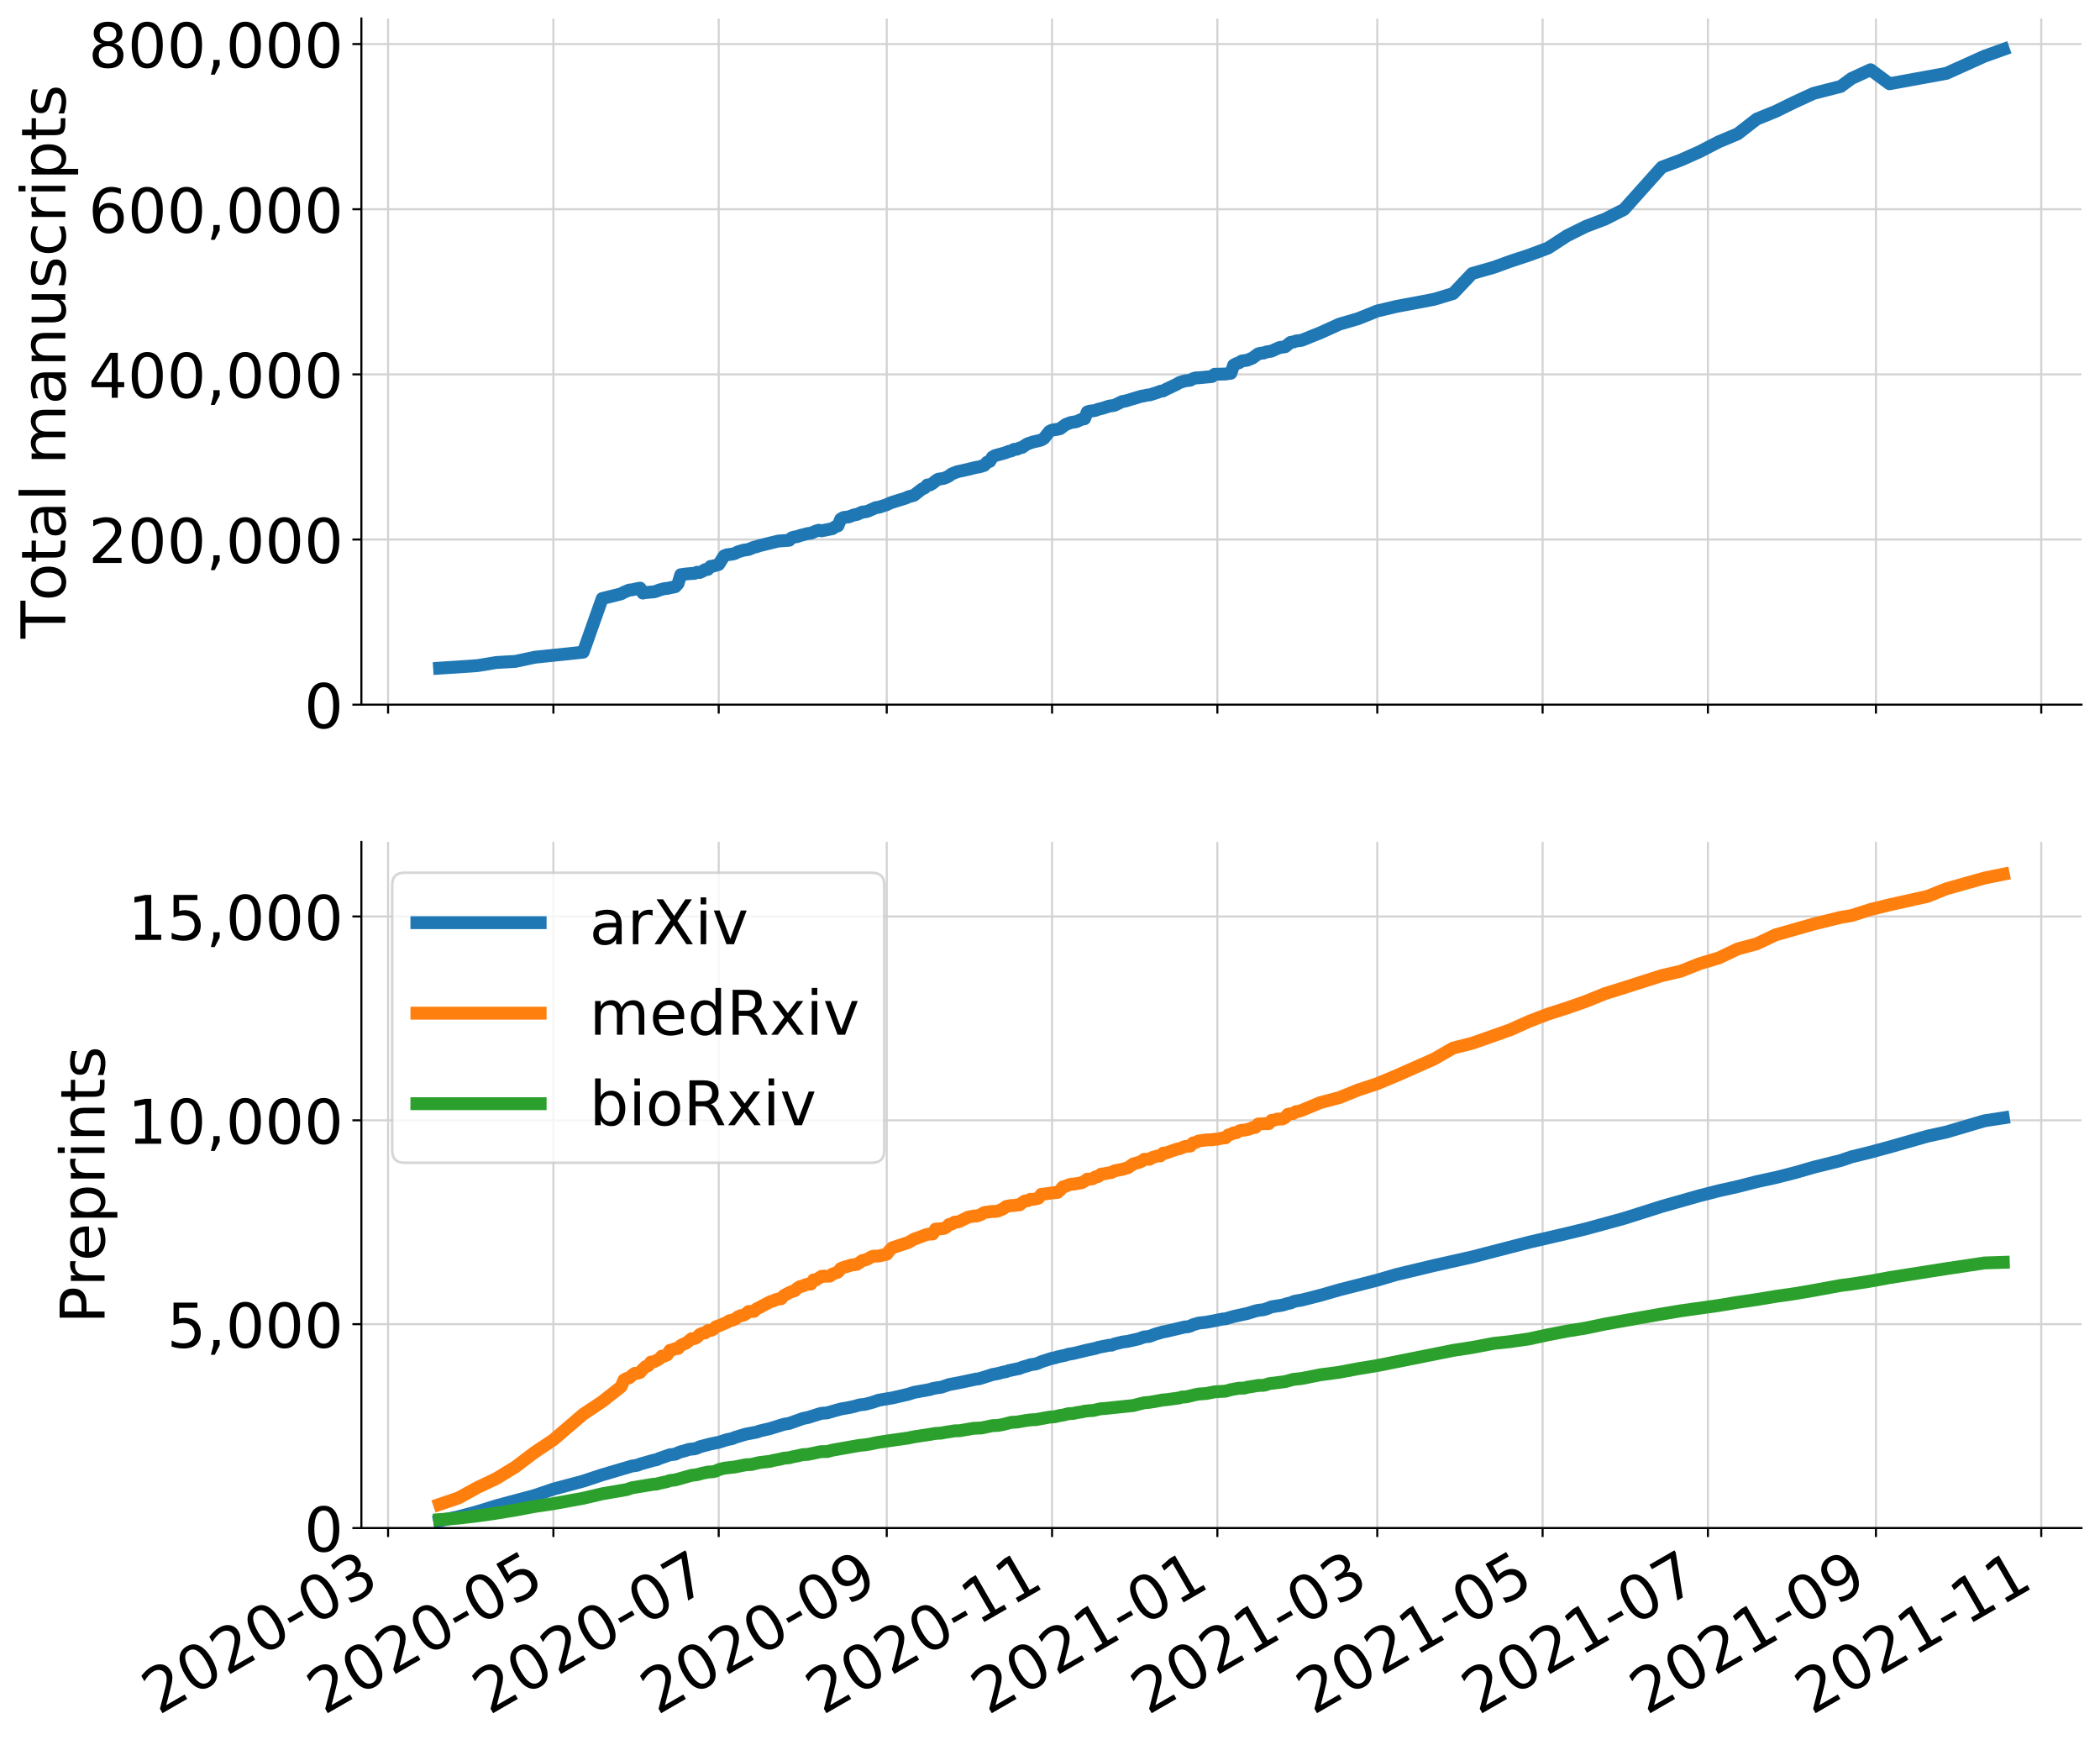 <?xml version="1.0" encoding="utf-8" standalone="no"?>
<!DOCTYPE svg PUBLIC "-//W3C//DTD SVG 1.1//EN"
  "http://www.w3.org/Graphics/SVG/1.1/DTD/svg11.dtd">
<!-- Created with matplotlib (https://matplotlib.org/) -->
<svg height="679.175pt" version="1.1" viewBox="0 0 817.475 679.175" width="817.475pt" xmlns="http://www.w3.org/2000/svg" xmlns:xlink="http://www.w3.org/1999/xlink">
 <defs>
  <style type="text/css">
*{stroke-linecap:butt;stroke-linejoin:round;}
  </style>
 </defs>
 <g id="figure_1">
  <g id="patch_1">
   <path d="M 0 679.175 
L 817.475 679.175 
L 817.475 0 
L 0 0 
z
" style="fill:#ffffff;"/>
  </g>
  <g id="axes_1">
   <g id="patch_2">
    <path d="M 140.675 274.255 
L 810.275 274.255 
L 810.275 7.2 
L 140.675 7.2 
z
" style="fill:#ffffff;"/>
   </g>
   <g id="matplotlib.axis_1">
    <g id="xtick_1">
     <g id="line2d_1">
      <path clip-path="url(#p1823093ee3)" d="M 151.067 274.255 
L 151.067 7.2 
" style="fill:none;stroke:#d3d3d3;stroke-linecap:square;stroke-width:0.8;"/>
     </g>
     <g id="line2d_2">
      <defs>
       <path d="M 0 0 
L 0 3.5 
" id="m9c9ffd509d" style="stroke:#000000;stroke-width:0.8;"/>
      </defs>
      <g>
       <use style="stroke:#000000;stroke-width:0.8;" x="151.067" xlink:href="#m9c9ffd509d" y="274.255"/>
      </g>
     </g>
    </g>
    <g id="xtick_2">
     <g id="line2d_3">
      <path clip-path="url(#p1823093ee3)" d="M 215.421 274.255 
L 215.421 7.2 
" style="fill:none;stroke:#d3d3d3;stroke-linecap:square;stroke-width:0.8;"/>
     </g>
     <g id="line2d_4">
      <g>
       <use style="stroke:#000000;stroke-width:0.8;" x="215.421" xlink:href="#m9c9ffd509d" y="274.255"/>
      </g>
     </g>
    </g>
    <g id="xtick_3">
     <g id="line2d_5">
      <path clip-path="url(#p1823093ee3)" d="M 279.775 274.255 
L 279.775 7.2 
" style="fill:none;stroke:#d3d3d3;stroke-linecap:square;stroke-width:0.8;"/>
     </g>
     <g id="line2d_6">
      <g>
       <use style="stroke:#000000;stroke-width:0.8;" x="279.775" xlink:href="#m9c9ffd509d" y="274.255"/>
      </g>
     </g>
    </g>
    <g id="xtick_4">
     <g id="line2d_7">
      <path clip-path="url(#p1823093ee3)" d="M 345.184 274.255 
L 345.184 7.2 
" style="fill:none;stroke:#d3d3d3;stroke-linecap:square;stroke-width:0.8;"/>
     </g>
     <g id="line2d_8">
      <g>
       <use style="stroke:#000000;stroke-width:0.8;" x="345.184" xlink:href="#m9c9ffd509d" y="274.255"/>
      </g>
     </g>
    </g>
    <g id="xtick_5">
     <g id="line2d_9">
      <path clip-path="url(#p1823093ee3)" d="M 409.538 274.255 
L 409.538 7.2 
" style="fill:none;stroke:#d3d3d3;stroke-linecap:square;stroke-width:0.8;"/>
     </g>
     <g id="line2d_10">
      <g>
       <use style="stroke:#000000;stroke-width:0.8;" x="409.538" xlink:href="#m9c9ffd509d" y="274.255"/>
      </g>
     </g>
    </g>
    <g id="xtick_6">
     <g id="line2d_11">
      <path clip-path="url(#p1823093ee3)" d="M 473.893 274.255 
L 473.893 7.2 
" style="fill:none;stroke:#d3d3d3;stroke-linecap:square;stroke-width:0.8;"/>
     </g>
     <g id="line2d_12">
      <g>
       <use style="stroke:#000000;stroke-width:0.8;" x="473.893" xlink:href="#m9c9ffd509d" y="274.255"/>
      </g>
     </g>
    </g>
    <g id="xtick_7">
     <g id="line2d_13">
      <path clip-path="url(#p1823093ee3)" d="M 536.137 274.255 
L 536.137 7.2 
" style="fill:none;stroke:#d3d3d3;stroke-linecap:square;stroke-width:0.8;"/>
     </g>
     <g id="line2d_14">
      <g>
       <use style="stroke:#000000;stroke-width:0.8;" x="536.137" xlink:href="#m9c9ffd509d" y="274.255"/>
      </g>
     </g>
    </g>
    <g id="xtick_8">
     <g id="line2d_15">
      <path clip-path="url(#p1823093ee3)" d="M 600.491 274.255 
L 600.491 7.2 
" style="fill:none;stroke:#d3d3d3;stroke-linecap:square;stroke-width:0.8;"/>
     </g>
     <g id="line2d_16">
      <g>
       <use style="stroke:#000000;stroke-width:0.8;" x="600.491" xlink:href="#m9c9ffd509d" y="274.255"/>
      </g>
     </g>
    </g>
    <g id="xtick_9">
     <g id="line2d_17">
      <path clip-path="url(#p1823093ee3)" d="M 664.845 274.255 
L 664.845 7.2 
" style="fill:none;stroke:#d3d3d3;stroke-linecap:square;stroke-width:0.8;"/>
     </g>
     <g id="line2d_18">
      <g>
       <use style="stroke:#000000;stroke-width:0.8;" x="664.845" xlink:href="#m9c9ffd509d" y="274.255"/>
      </g>
     </g>
    </g>
    <g id="xtick_10">
     <g id="line2d_19">
      <path clip-path="url(#p1823093ee3)" d="M 730.254 274.255 
L 730.254 7.2 
" style="fill:none;stroke:#d3d3d3;stroke-linecap:square;stroke-width:0.8;"/>
     </g>
     <g id="line2d_20">
      <g>
       <use style="stroke:#000000;stroke-width:0.8;" x="730.254" xlink:href="#m9c9ffd509d" y="274.255"/>
      </g>
     </g>
    </g>
    <g id="xtick_11">
     <g id="line2d_21">
      <path clip-path="url(#p1823093ee3)" d="M 794.608 274.255 
L 794.608 7.2 
" style="fill:none;stroke:#d3d3d3;stroke-linecap:square;stroke-width:0.8;"/>
     </g>
     <g id="line2d_22">
      <g>
       <use style="stroke:#000000;stroke-width:0.8;" x="794.608" xlink:href="#m9c9ffd509d" y="274.255"/>
      </g>
     </g>
    </g>
   </g>
   <g id="matplotlib.axis_2">
    <g id="ytick_1">
     <g id="line2d_23">
      <path clip-path="url(#p1823093ee3)" d="M 140.675 274.255 
L 810.275 274.255 
" style="fill:none;stroke:#d3d3d3;stroke-linecap:square;stroke-width:0.8;"/>
     </g>
     <g id="line2d_24">
      <defs>
       <path d="M 0 0 
L -3.5 0 
" id="ma8a9c718ee" style="stroke:#000000;stroke-width:0.8;"/>
      </defs>
      <g>
       <use style="stroke:#000000;stroke-width:0.8;" x="140.675" xlink:href="#ma8a9c718ee" y="274.255"/>
      </g>
     </g>
     <g id="text_1">
      <!-- 0 -->
      <defs>
       <path d="M 31.781 66.406 
Q 24.172 66.406 20.328 58.906 
Q 16.5 51.422 16.5 36.375 
Q 16.5 21.391 20.328 13.891 
Q 24.172 6.391 31.781 6.391 
Q 39.453 6.391 43.281 13.891 
Q 47.125 21.391 47.125 36.375 
Q 47.125 51.422 43.281 58.906 
Q 39.453 66.406 31.781 66.406 
z
M 31.781 74.219 
Q 44.047 74.219 50.516 64.516 
Q 56.984 54.828 56.984 36.375 
Q 56.984 17.969 50.516 8.266 
Q 44.047 -1.422 31.781 -1.422 
Q 19.531 -1.422 13.062 8.266 
Q 6.594 17.969 6.594 36.375 
Q 6.594 54.828 13.062 64.516 
Q 19.531 74.219 31.781 74.219 
z
" id="DejaVuSans-48"/>
      </defs>
      <g transform="translate(118.405 283.373)scale(0.24 -0.24)">
       <use xlink:href="#DejaVuSans-48"/>
      </g>
     </g>
    </g>
    <g id="ytick_2">
     <g id="line2d_25">
      <path clip-path="url(#p1823093ee3)" d="M 140.675 209.979 
L 810.275 209.979 
" style="fill:none;stroke:#d3d3d3;stroke-linecap:square;stroke-width:0.8;"/>
     </g>
     <g id="line2d_26">
      <g>
       <use style="stroke:#000000;stroke-width:0.8;" x="140.675" xlink:href="#ma8a9c718ee" y="209.979"/>
      </g>
     </g>
     <g id="text_2">
      <!-- 200,000 -->
      <defs>
       <path d="M 19.188 8.297 
L 53.609 8.297 
L 53.609 0 
L 7.328 0 
L 7.328 8.297 
Q 12.938 14.109 22.625 23.891 
Q 32.328 33.688 34.812 36.531 
Q 39.547 41.844 41.422 45.531 
Q 43.312 49.219 43.312 52.781 
Q 43.312 58.594 39.234 62.25 
Q 35.156 65.922 28.609 65.922 
Q 23.969 65.922 18.812 64.312 
Q 13.672 62.703 7.812 59.422 
L 7.812 69.391 
Q 13.766 71.781 18.938 73 
Q 24.125 74.219 28.422 74.219 
Q 39.75 74.219 46.484 68.547 
Q 53.219 62.891 53.219 53.422 
Q 53.219 48.922 51.531 44.891 
Q 49.859 40.875 45.406 35.406 
Q 44.188 33.984 37.641 27.219 
Q 31.109 20.453 19.188 8.297 
z
" id="DejaVuSans-50"/>
       <path d="M 11.719 12.406 
L 22.016 12.406 
L 22.016 4 
L 14.016 -11.625 
L 7.719 -11.625 
L 11.719 4 
z
" id="DejaVuSans-44"/>
      </defs>
      <g transform="translate(34.428 219.097)scale(0.24 -0.24)">
       <use xlink:href="#DejaVuSans-50"/>
       <use x="63.623" xlink:href="#DejaVuSans-48"/>
       <use x="127.246" xlink:href="#DejaVuSans-48"/>
       <use x="190.869" xlink:href="#DejaVuSans-44"/>
       <use x="222.656" xlink:href="#DejaVuSans-48"/>
       <use x="286.279" xlink:href="#DejaVuSans-48"/>
       <use x="349.902" xlink:href="#DejaVuSans-48"/>
      </g>
     </g>
    </g>
    <g id="ytick_3">
     <g id="line2d_27">
      <path clip-path="url(#p1823093ee3)" d="M 140.675 145.703 
L 810.275 145.703 
" style="fill:none;stroke:#d3d3d3;stroke-linecap:square;stroke-width:0.8;"/>
     </g>
     <g id="line2d_28">
      <g>
       <use style="stroke:#000000;stroke-width:0.8;" x="140.675" xlink:href="#ma8a9c718ee" y="145.703"/>
      </g>
     </g>
     <g id="text_3">
      <!-- 400,000 -->
      <defs>
       <path d="M 37.797 64.312 
L 12.891 25.391 
L 37.797 25.391 
z
M 35.203 72.906 
L 47.609 72.906 
L 47.609 25.391 
L 58.016 25.391 
L 58.016 17.188 
L 47.609 17.188 
L 47.609 0 
L 37.797 0 
L 37.797 17.188 
L 4.891 17.188 
L 4.891 26.703 
z
" id="DejaVuSans-52"/>
      </defs>
      <g transform="translate(34.428 154.821)scale(0.24 -0.24)">
       <use xlink:href="#DejaVuSans-52"/>
       <use x="63.623" xlink:href="#DejaVuSans-48"/>
       <use x="127.246" xlink:href="#DejaVuSans-48"/>
       <use x="190.869" xlink:href="#DejaVuSans-44"/>
       <use x="222.656" xlink:href="#DejaVuSans-48"/>
       <use x="286.279" xlink:href="#DejaVuSans-48"/>
       <use x="349.902" xlink:href="#DejaVuSans-48"/>
      </g>
     </g>
    </g>
    <g id="ytick_4">
     <g id="line2d_29">
      <path clip-path="url(#p1823093ee3)" d="M 140.675 81.428 
L 810.275 81.428 
" style="fill:none;stroke:#d3d3d3;stroke-linecap:square;stroke-width:0.8;"/>
     </g>
     <g id="line2d_30">
      <g>
       <use style="stroke:#000000;stroke-width:0.8;" x="140.675" xlink:href="#ma8a9c718ee" y="81.428"/>
      </g>
     </g>
     <g id="text_4">
      <!-- 600,000 -->
      <defs>
       <path d="M 33.016 40.375 
Q 26.375 40.375 22.484 35.828 
Q 18.609 31.297 18.609 23.391 
Q 18.609 15.531 22.484 10.953 
Q 26.375 6.391 33.016 6.391 
Q 39.656 6.391 43.531 10.953 
Q 47.406 15.531 47.406 23.391 
Q 47.406 31.297 43.531 35.828 
Q 39.656 40.375 33.016 40.375 
z
M 52.594 71.297 
L 52.594 62.312 
Q 48.875 64.062 45.094 64.984 
Q 41.312 65.922 37.594 65.922 
Q 27.828 65.922 22.672 59.328 
Q 17.531 52.734 16.797 39.406 
Q 19.672 43.656 24.016 45.922 
Q 28.375 48.188 33.594 48.188 
Q 44.578 48.188 50.953 41.516 
Q 57.328 34.859 57.328 23.391 
Q 57.328 12.156 50.688 5.359 
Q 44.047 -1.422 33.016 -1.422 
Q 20.359 -1.422 13.672 8.266 
Q 6.984 17.969 6.984 36.375 
Q 6.984 53.656 15.188 63.938 
Q 23.391 74.219 37.203 74.219 
Q 40.922 74.219 44.703 73.484 
Q 48.484 72.75 52.594 71.297 
z
" id="DejaVuSans-54"/>
      </defs>
      <g transform="translate(34.428 90.546)scale(0.24 -0.24)">
       <use xlink:href="#DejaVuSans-54"/>
       <use x="63.623" xlink:href="#DejaVuSans-48"/>
       <use x="127.246" xlink:href="#DejaVuSans-48"/>
       <use x="190.869" xlink:href="#DejaVuSans-44"/>
       <use x="222.656" xlink:href="#DejaVuSans-48"/>
       <use x="286.279" xlink:href="#DejaVuSans-48"/>
       <use x="349.902" xlink:href="#DejaVuSans-48"/>
      </g>
     </g>
    </g>
    <g id="ytick_5">
     <g id="line2d_31">
      <path clip-path="url(#p1823093ee3)" d="M 140.675 17.152 
L 810.275 17.152 
" style="fill:none;stroke:#d3d3d3;stroke-linecap:square;stroke-width:0.8;"/>
     </g>
     <g id="line2d_32">
      <g>
       <use style="stroke:#000000;stroke-width:0.8;" x="140.675" xlink:href="#ma8a9c718ee" y="17.152"/>
      </g>
     </g>
     <g id="text_5">
      <!-- 800,000 -->
      <defs>
       <path d="M 31.781 34.625 
Q 24.75 34.625 20.719 30.859 
Q 16.703 27.094 16.703 20.516 
Q 16.703 13.922 20.719 10.156 
Q 24.75 6.391 31.781 6.391 
Q 38.812 6.391 42.859 10.172 
Q 46.922 13.969 46.922 20.516 
Q 46.922 27.094 42.891 30.859 
Q 38.875 34.625 31.781 34.625 
z
M 21.922 38.812 
Q 15.578 40.375 12.031 44.719 
Q 8.5 49.078 8.5 55.328 
Q 8.5 64.062 14.719 69.141 
Q 20.953 74.219 31.781 74.219 
Q 42.672 74.219 48.875 69.141 
Q 55.078 64.062 55.078 55.328 
Q 55.078 49.078 51.531 44.719 
Q 48 40.375 41.703 38.812 
Q 48.828 37.156 52.797 32.312 
Q 56.781 27.484 56.781 20.516 
Q 56.781 9.906 50.312 4.234 
Q 43.844 -1.422 31.781 -1.422 
Q 19.734 -1.422 13.25 4.234 
Q 6.781 9.906 6.781 20.516 
Q 6.781 27.484 10.781 32.312 
Q 14.797 37.156 21.922 38.812 
z
M 18.312 54.391 
Q 18.312 48.734 21.844 45.562 
Q 25.391 42.391 31.781 42.391 
Q 38.141 42.391 41.719 45.562 
Q 45.312 48.734 45.312 54.391 
Q 45.312 60.062 41.719 63.234 
Q 38.141 66.406 31.781 66.406 
Q 25.391 66.406 21.844 63.234 
Q 18.312 60.062 18.312 54.391 
z
" id="DejaVuSans-56"/>
      </defs>
      <g transform="translate(34.428 26.27)scale(0.24 -0.24)">
       <use xlink:href="#DejaVuSans-56"/>
       <use x="63.623" xlink:href="#DejaVuSans-48"/>
       <use x="127.246" xlink:href="#DejaVuSans-48"/>
       <use x="190.869" xlink:href="#DejaVuSans-44"/>
       <use x="222.656" xlink:href="#DejaVuSans-48"/>
       <use x="286.279" xlink:href="#DejaVuSans-48"/>
       <use x="349.902" xlink:href="#DejaVuSans-48"/>
      </g>
     </g>
    </g>
    <g id="text_6">
     <!-- Total manuscripts -->
     <defs>
      <path d="M -0.297 72.906 
L 61.375 72.906 
L 61.375 64.594 
L 35.5 64.594 
L 35.5 0 
L 25.594 0 
L 25.594 64.594 
L -0.297 64.594 
z
" id="DejaVuSans-84"/>
      <path d="M 30.609 48.391 
Q 23.391 48.391 19.188 42.75 
Q 14.984 37.109 14.984 27.297 
Q 14.984 17.484 19.156 11.844 
Q 23.344 6.203 30.609 6.203 
Q 37.797 6.203 41.984 11.859 
Q 46.188 17.531 46.188 27.297 
Q 46.188 37.016 41.984 42.703 
Q 37.797 48.391 30.609 48.391 
z
M 30.609 56 
Q 42.328 56 49.016 48.375 
Q 55.719 40.766 55.719 27.297 
Q 55.719 13.875 49.016 6.219 
Q 42.328 -1.422 30.609 -1.422 
Q 18.844 -1.422 12.172 6.219 
Q 5.516 13.875 5.516 27.297 
Q 5.516 40.766 12.172 48.375 
Q 18.844 56 30.609 56 
z
" id="DejaVuSans-111"/>
      <path d="M 18.312 70.219 
L 18.312 54.688 
L 36.812 54.688 
L 36.812 47.703 
L 18.312 47.703 
L 18.312 18.016 
Q 18.312 11.328 20.141 9.422 
Q 21.969 7.516 27.594 7.516 
L 36.812 7.516 
L 36.812 0 
L 27.594 0 
Q 17.188 0 13.234 3.875 
Q 9.281 7.766 9.281 18.016 
L 9.281 47.703 
L 2.688 47.703 
L 2.688 54.688 
L 9.281 54.688 
L 9.281 70.219 
z
" id="DejaVuSans-116"/>
      <path d="M 34.281 27.484 
Q 23.391 27.484 19.188 25 
Q 14.984 22.516 14.984 16.5 
Q 14.984 11.719 18.141 8.906 
Q 21.297 6.109 26.703 6.109 
Q 34.188 6.109 38.703 11.406 
Q 43.219 16.703 43.219 25.484 
L 43.219 27.484 
z
M 52.203 31.203 
L 52.203 0 
L 43.219 0 
L 43.219 8.297 
Q 40.141 3.328 35.547 0.953 
Q 30.953 -1.422 24.312 -1.422 
Q 15.922 -1.422 10.953 3.297 
Q 6 8.016 6 15.922 
Q 6 25.141 12.172 29.828 
Q 18.359 34.516 30.609 34.516 
L 43.219 34.516 
L 43.219 35.406 
Q 43.219 41.609 39.141 45 
Q 35.062 48.391 27.688 48.391 
Q 23 48.391 18.547 47.266 
Q 14.109 46.141 10.016 43.891 
L 10.016 52.203 
Q 14.938 54.109 19.578 55.047 
Q 24.219 56 28.609 56 
Q 40.484 56 46.344 49.844 
Q 52.203 43.703 52.203 31.203 
z
" id="DejaVuSans-97"/>
      <path d="M 9.422 75.984 
L 18.406 75.984 
L 18.406 0 
L 9.422 0 
z
" id="DejaVuSans-108"/>
      <path id="DejaVuSans-32"/>
      <path d="M 52 44.188 
Q 55.375 50.25 60.062 53.125 
Q 64.75 56 71.094 56 
Q 79.641 56 84.281 50.016 
Q 88.922 44.047 88.922 33.016 
L 88.922 0 
L 79.891 0 
L 79.891 32.719 
Q 79.891 40.578 77.094 44.375 
Q 74.312 48.188 68.609 48.188 
Q 61.625 48.188 57.562 43.547 
Q 53.516 38.922 53.516 30.906 
L 53.516 0 
L 44.484 0 
L 44.484 32.719 
Q 44.484 40.625 41.703 44.406 
Q 38.922 48.188 33.109 48.188 
Q 26.219 48.188 22.156 43.531 
Q 18.109 38.875 18.109 30.906 
L 18.109 0 
L 9.078 0 
L 9.078 54.688 
L 18.109 54.688 
L 18.109 46.188 
Q 21.188 51.219 25.484 53.609 
Q 29.781 56 35.688 56 
Q 41.656 56 45.828 52.969 
Q 50 49.953 52 44.188 
z
" id="DejaVuSans-109"/>
      <path d="M 54.891 33.016 
L 54.891 0 
L 45.906 0 
L 45.906 32.719 
Q 45.906 40.484 42.875 44.328 
Q 39.844 48.188 33.797 48.188 
Q 26.516 48.188 22.312 43.547 
Q 18.109 38.922 18.109 30.906 
L 18.109 0 
L 9.078 0 
L 9.078 54.688 
L 18.109 54.688 
L 18.109 46.188 
Q 21.344 51.125 25.703 53.562 
Q 30.078 56 35.797 56 
Q 45.219 56 50.047 50.172 
Q 54.891 44.344 54.891 33.016 
z
" id="DejaVuSans-110"/>
      <path d="M 8.5 21.578 
L 8.5 54.688 
L 17.484 54.688 
L 17.484 21.922 
Q 17.484 14.156 20.5 10.266 
Q 23.531 6.391 29.594 6.391 
Q 36.859 6.391 41.078 11.031 
Q 45.312 15.672 45.312 23.688 
L 45.312 54.688 
L 54.297 54.688 
L 54.297 0 
L 45.312 0 
L 45.312 8.406 
Q 42.047 3.422 37.719 1 
Q 33.406 -1.422 27.688 -1.422 
Q 18.266 -1.422 13.375 4.438 
Q 8.5 10.297 8.5 21.578 
z
M 31.109 56 
z
" id="DejaVuSans-117"/>
      <path d="M 44.281 53.078 
L 44.281 44.578 
Q 40.484 46.531 36.375 47.5 
Q 32.281 48.484 27.875 48.484 
Q 21.188 48.484 17.844 46.438 
Q 14.5 44.391 14.5 40.281 
Q 14.5 37.156 16.891 35.375 
Q 19.281 33.594 26.516 31.984 
L 29.594 31.297 
Q 39.156 29.25 43.188 25.516 
Q 47.219 21.781 47.219 15.094 
Q 47.219 7.469 41.188 3.016 
Q 35.156 -1.422 24.609 -1.422 
Q 20.219 -1.422 15.453 -0.562 
Q 10.688 0.297 5.422 2 
L 5.422 11.281 
Q 10.406 8.688 15.234 7.391 
Q 20.062 6.109 24.812 6.109 
Q 31.156 6.109 34.562 8.281 
Q 37.984 10.453 37.984 14.406 
Q 37.984 18.062 35.516 20.016 
Q 33.062 21.969 24.703 23.781 
L 21.578 24.516 
Q 13.234 26.266 9.516 29.906 
Q 5.812 33.547 5.812 39.891 
Q 5.812 47.609 11.281 51.797 
Q 16.75 56 26.812 56 
Q 31.781 56 36.172 55.266 
Q 40.578 54.547 44.281 53.078 
z
" id="DejaVuSans-115"/>
      <path d="M 48.781 52.594 
L 48.781 44.188 
Q 44.969 46.297 41.141 47.344 
Q 37.312 48.391 33.406 48.391 
Q 24.656 48.391 19.812 42.844 
Q 14.984 37.312 14.984 27.297 
Q 14.984 17.281 19.812 11.734 
Q 24.656 6.203 33.406 6.203 
Q 37.312 6.203 41.141 7.25 
Q 44.969 8.297 48.781 10.406 
L 48.781 2.094 
Q 45.016 0.344 40.984 -0.531 
Q 36.969 -1.422 32.422 -1.422 
Q 20.062 -1.422 12.781 6.344 
Q 5.516 14.109 5.516 27.297 
Q 5.516 40.672 12.859 48.328 
Q 20.219 56 33.016 56 
Q 37.156 56 41.109 55.141 
Q 45.062 54.297 48.781 52.594 
z
" id="DejaVuSans-99"/>
      <path d="M 41.109 46.297 
Q 39.594 47.172 37.812 47.578 
Q 36.031 48 33.891 48 
Q 26.266 48 22.188 43.047 
Q 18.109 38.094 18.109 28.812 
L 18.109 0 
L 9.078 0 
L 9.078 54.688 
L 18.109 54.688 
L 18.109 46.188 
Q 20.953 51.172 25.484 53.578 
Q 30.031 56 36.531 56 
Q 37.453 56 38.578 55.875 
Q 39.703 55.766 41.062 55.516 
z
" id="DejaVuSans-114"/>
      <path d="M 9.422 54.688 
L 18.406 54.688 
L 18.406 0 
L 9.422 0 
z
M 9.422 75.984 
L 18.406 75.984 
L 18.406 64.594 
L 9.422 64.594 
z
" id="DejaVuSans-105"/>
      <path d="M 18.109 8.203 
L 18.109 -20.797 
L 9.078 -20.797 
L 9.078 54.688 
L 18.109 54.688 
L 18.109 46.391 
Q 20.953 51.266 25.266 53.625 
Q 29.594 56 35.594 56 
Q 45.562 56 51.781 48.094 
Q 58.016 40.188 58.016 27.297 
Q 58.016 14.406 51.781 6.484 
Q 45.562 -1.422 35.594 -1.422 
Q 29.594 -1.422 25.266 0.953 
Q 20.953 3.328 18.109 8.203 
z
M 48.688 27.297 
Q 48.688 37.203 44.609 42.844 
Q 40.531 48.484 33.406 48.484 
Q 26.266 48.484 22.188 42.844 
Q 18.109 37.203 18.109 27.297 
Q 18.109 17.391 22.188 11.75 
Q 26.266 6.109 33.406 6.109 
Q 40.531 6.109 44.609 11.75 
Q 48.688 17.391 48.688 27.297 
z
" id="DejaVuSans-112"/>
     </defs>
     <g transform="translate(25.436 248.515)rotate(-90)scale(0.24 -0.24)">
      <use xlink:href="#DejaVuSans-84"/>
      <use x="60.818" xlink:href="#DejaVuSans-111"/>
      <use x="122" xlink:href="#DejaVuSans-116"/>
      <use x="161.209" xlink:href="#DejaVuSans-97"/>
      <use x="222.488" xlink:href="#DejaVuSans-108"/>
      <use x="250.271" xlink:href="#DejaVuSans-32"/>
      <use x="282.059" xlink:href="#DejaVuSans-109"/>
      <use x="379.471" xlink:href="#DejaVuSans-97"/>
      <use x="440.75" xlink:href="#DejaVuSans-110"/>
      <use x="504.129" xlink:href="#DejaVuSans-117"/>
      <use x="567.508" xlink:href="#DejaVuSans-115"/>
      <use x="619.607" xlink:href="#DejaVuSans-99"/>
      <use x="674.588" xlink:href="#DejaVuSans-114"/>
      <use x="715.701" xlink:href="#DejaVuSans-105"/>
      <use x="743.484" xlink:href="#DejaVuSans-112"/>
      <use x="806.961" xlink:href="#DejaVuSans-116"/>
      <use x="846.17" xlink:href="#DejaVuSans-115"/>
     </g>
    </g>
   </g>
   <g id="line2d_33">
    <path clip-path="url(#p1823093ee3)" d="M 171.111 260.043 
L 185.881 259.054 
L 193.266 257.839 
L 200.651 257.415 
L 208.036 255.818 
L 227.026 253.824 
L 234.411 232.96 
L 241.795 231.124 
L 242.85 230.526 
L 244.96 229.645 
L 246.015 229.563 
L 248.125 229.091 
L 249.18 228.905 
L 250.235 230.821 
L 251.29 230.61 
L 254.455 230.36 
L 255.51 230.094 
L 256.565 229.649 
L 258.675 229.101 
L 259.73 229.011 
L 262.895 228.328 
L 263.95 227.165 
L 265.005 223.672 
L 267.115 223.389 
L 269.225 223.205 
L 270.28 223.172 
L 271.335 222.72 
L 272.39 222.808 
L 273.445 222.331 
L 274.5 221.695 
L 275.555 221.602 
L 276.61 220.433 
L 277.665 220.32 
L 279.775 219.678 
L 281.885 216.357 
L 282.94 215.939 
L 285.05 215.658 
L 286.105 215.397 
L 287.16 214.822 
L 289.27 214.18 
L 291.38 213.855 
L 293.49 212.985 
L 294.545 212.757 
L 295.6 212.386 
L 302.985 210.58 
L 307.205 210.271 
L 308.26 209.291 
L 309.315 208.974 
L 310.37 208.847 
L 311.425 208.429 
L 314.59 207.629 
L 315.645 207.538 
L 317.755 206.635 
L 318.809 206.369 
L 319.864 206.593 
L 324.084 205.733 
L 325.139 204.989 
L 326.194 204.649 
L 327.249 202.056 
L 328.304 201.426 
L 330.414 201.158 
L 332.524 200.372 
L 333.579 200.234 
L 335.689 199.282 
L 336.744 199.2 
L 337.799 198.961 
L 340.964 197.55 
L 342.019 197.445 
L 345.184 196.428 
L 346.239 195.895 
L 347.294 195.499 
L 352.569 193.857 
L 353.624 193.353 
L 355.734 192.8 
L 358.899 190.332 
L 359.954 189.888 
L 361.009 188.744 
L 362.064 188.712 
L 363.119 188.072 
L 364.174 187.182 
L 365.229 186.505 
L 367.339 186.186 
L 368.394 185.789 
L 369.449 185.227 
L 370.504 184.437 
L 372.614 183.618 
L 376.834 182.673 
L 379.999 181.889 
L 381.054 181.75 
L 383.164 181.111 
L 384.219 179.898 
L 385.274 179.595 
L 386.329 177.899 
L 387.384 177.305 
L 390.549 176.443 
L 391.604 176.12 
L 392.659 175.678 
L 393.714 175.477 
L 394.769 174.883 
L 395.824 174.844 
L 396.878 174.359 
L 397.933 174.108 
L 398.988 173.341 
L 400.043 172.716 
L 402.153 172.012 
L 404.263 171.537 
L 405.318 171.247 
L 406.373 170.629 
L 408.483 167.942 
L 409.538 167.41 
L 411.648 167.08 
L 412.703 166.824 
L 414.813 165.233 
L 416.923 164.435 
L 419.033 164.098 
L 421.143 163.163 
L 422.198 162.974 
L 423.253 160.325 
L 424.308 159.989 
L 425.363 159.912 
L 426.418 159.72 
L 427.473 159.306 
L 429.583 158.779 
L 431.693 158.072 
L 433.803 157.758 
L 436.968 156.233 
L 438.023 156.101 
L 444.353 154.201 
L 445.408 154.056 
L 446.463 153.772 
L 447.518 153.707 
L 450.683 152.695 
L 451.738 152.266 
L 452.793 152.139 
L 453.848 151.547 
L 458.068 149.545 
L 459.123 148.889 
L 461.233 148.246 
L 463.343 147.963 
L 464.398 147.403 
L 465.453 147.069 
L 466.508 147.056 
L 471.783 146.545 
L 472.838 145.665 
L 477.057 145.566 
L 479.167 145.248 
L 480.222 142.116 
L 481.277 141.527 
L 482.332 141.197 
L 483.387 140.497 
L 485.497 140.194 
L 487.607 139.326 
L 489.717 137.758 
L 490.772 137.457 
L 491.827 137.413 
L 492.882 136.997 
L 494.992 136.649 
L 497.102 135.682 
L 498.157 135.238 
L 500.267 134.961 
L 502.377 133.243 
L 503.432 133.131 
L 504.487 132.704 
L 506.597 132.484 
L 513.982 129.511 
L 521.367 126.173 
L 528.752 124.003 
L 536.137 121.029 
L 543.522 119.279 
L 558.291 116.489 
L 565.676 114.238 
L 573.061 106.444 
L 581.501 104.036 
L 587.831 101.733 
L 595.216 99.294 
L 602.601 96.555 
L 609.986 91.762 
L 617.371 88.095 
L 624.756 85.297 
L 632.141 81.551 
L 646.91 65.06 
L 654.295 62.305 
L 661.68 59.004 
L 669.065 55.188 
L 676.45 52.092 
L 683.835 46.347 
L 691.22 43.347 
L 698.605 39.727 
L 705.99 36.337 
L 716.539 33.638 
L 720.759 30.536 
L 728.144 27.137 
L 735.529 32.596 
L 757.684 28.546 
L 772.454 21.886 
L 779.839 19.24 
L 779.839 19.24 
" style="fill:none;stroke:#1f77b4;stroke-linecap:square;stroke-width:5;"/>
   </g>
   <g id="patch_3">
    <path d="M 140.675 274.255 
L 140.675 7.2 
" style="fill:none;stroke:#000000;stroke-linecap:square;stroke-linejoin:miter;stroke-width:0.8;"/>
   </g>
   <g id="patch_4">
    <path d="M 140.675 274.255 
L 810.275 274.255 
" style="fill:none;stroke:#000000;stroke-linecap:square;stroke-linejoin:miter;stroke-width:0.8;"/>
   </g>
  </g>
  <g id="axes_2">
   <g id="patch_5">
    <path d="M 140.675 594.72 
L 810.275 594.72 
L 810.275 327.665 
L 140.675 327.665 
z
" style="fill:#ffffff;"/>
   </g>
   <g id="matplotlib.axis_3">
    <g id="xtick_12">
     <g id="line2d_34">
      <path clip-path="url(#p7806d7d3b6)" d="M 151.067 594.72 
L 151.067 327.665 
" style="fill:none;stroke:#d3d3d3;stroke-linecap:square;stroke-width:0.8;"/>
     </g>
     <g id="line2d_35">
      <g>
       <use style="stroke:#000000;stroke-width:0.8;" x="151.067" xlink:href="#m9c9ffd509d" y="594.72"/>
      </g>
     </g>
     <g id="text_7">
      <!-- 2020-03 -->
      <defs>
       <path d="M 4.891 31.391 
L 31.203 31.391 
L 31.203 23.391 
L 4.891 23.391 
z
" id="DejaVuSans-45"/>
       <path d="M 40.578 39.312 
Q 47.656 37.797 51.625 33 
Q 55.609 28.219 55.609 21.188 
Q 55.609 10.406 48.188 4.484 
Q 40.766 -1.422 27.094 -1.422 
Q 22.516 -1.422 17.656 -0.516 
Q 12.797 0.391 7.625 2.203 
L 7.625 11.719 
Q 11.719 9.328 16.594 8.109 
Q 21.484 6.891 26.812 6.891 
Q 36.078 6.891 40.938 10.547 
Q 45.797 14.203 45.797 21.188 
Q 45.797 27.641 41.281 31.266 
Q 36.766 34.906 28.719 34.906 
L 20.219 34.906 
L 20.219 43.016 
L 29.109 43.016 
Q 36.375 43.016 40.234 45.922 
Q 44.094 48.828 44.094 54.297 
Q 44.094 59.906 40.109 62.906 
Q 36.141 65.922 28.719 65.922 
Q 24.656 65.922 20.016 65.031 
Q 15.375 64.156 9.812 62.312 
L 9.812 71.094 
Q 15.438 72.656 20.344 73.438 
Q 25.25 74.219 29.594 74.219 
Q 40.828 74.219 47.359 69.109 
Q 53.906 64.016 53.906 55.328 
Q 53.906 49.266 50.438 45.094 
Q 46.969 40.922 40.578 39.312 
z
" id="DejaVuSans-51"/>
      </defs>
      <g transform="translate(61.727 667.652)rotate(-30)scale(0.24 -0.24)">
       <use xlink:href="#DejaVuSans-50"/>
       <use x="63.623" xlink:href="#DejaVuSans-48"/>
       <use x="127.246" xlink:href="#DejaVuSans-50"/>
       <use x="190.869" xlink:href="#DejaVuSans-48"/>
       <use x="254.492" xlink:href="#DejaVuSans-45"/>
       <use x="290.576" xlink:href="#DejaVuSans-48"/>
       <use x="354.199" xlink:href="#DejaVuSans-51"/>
      </g>
     </g>
    </g>
    <g id="xtick_13">
     <g id="line2d_36">
      <path clip-path="url(#p7806d7d3b6)" d="M 215.421 594.72 
L 215.421 327.665 
" style="fill:none;stroke:#d3d3d3;stroke-linecap:square;stroke-width:0.8;"/>
     </g>
     <g id="line2d_37">
      <g>
       <use style="stroke:#000000;stroke-width:0.8;" x="215.421" xlink:href="#m9c9ffd509d" y="594.72"/>
      </g>
     </g>
     <g id="text_8">
      <!-- 2020-05 -->
      <defs>
       <path d="M 10.797 72.906 
L 49.516 72.906 
L 49.516 64.594 
L 19.828 64.594 
L 19.828 46.734 
Q 21.969 47.469 24.109 47.828 
Q 26.266 48.188 28.422 48.188 
Q 40.625 48.188 47.75 41.5 
Q 54.891 34.812 54.891 23.391 
Q 54.891 11.625 47.562 5.094 
Q 40.234 -1.422 26.906 -1.422 
Q 22.312 -1.422 17.547 -0.641 
Q 12.797 0.141 7.719 1.703 
L 7.719 11.625 
Q 12.109 9.234 16.797 8.062 
Q 21.484 6.891 26.703 6.891 
Q 35.156 6.891 40.078 11.328 
Q 45.016 15.766 45.016 23.391 
Q 45.016 31 40.078 35.438 
Q 35.156 39.891 26.703 39.891 
Q 22.75 39.891 18.812 39.016 
Q 14.891 38.141 10.797 36.281 
z
" id="DejaVuSans-53"/>
      </defs>
      <g transform="translate(126.081 667.652)rotate(-30)scale(0.24 -0.24)">
       <use xlink:href="#DejaVuSans-50"/>
       <use x="63.623" xlink:href="#DejaVuSans-48"/>
       <use x="127.246" xlink:href="#DejaVuSans-50"/>
       <use x="190.869" xlink:href="#DejaVuSans-48"/>
       <use x="254.492" xlink:href="#DejaVuSans-45"/>
       <use x="290.576" xlink:href="#DejaVuSans-48"/>
       <use x="354.199" xlink:href="#DejaVuSans-53"/>
      </g>
     </g>
    </g>
    <g id="xtick_14">
     <g id="line2d_38">
      <path clip-path="url(#p7806d7d3b6)" d="M 279.775 594.72 
L 279.775 327.665 
" style="fill:none;stroke:#d3d3d3;stroke-linecap:square;stroke-width:0.8;"/>
     </g>
     <g id="line2d_39">
      <g>
       <use style="stroke:#000000;stroke-width:0.8;" x="279.775" xlink:href="#m9c9ffd509d" y="594.72"/>
      </g>
     </g>
     <g id="text_9">
      <!-- 2020-07 -->
      <defs>
       <path d="M 8.203 72.906 
L 55.078 72.906 
L 55.078 68.703 
L 28.609 0 
L 18.312 0 
L 43.219 64.594 
L 8.203 64.594 
z
" id="DejaVuSans-55"/>
      </defs>
      <g transform="translate(190.435 667.652)rotate(-30)scale(0.24 -0.24)">
       <use xlink:href="#DejaVuSans-50"/>
       <use x="63.623" xlink:href="#DejaVuSans-48"/>
       <use x="127.246" xlink:href="#DejaVuSans-50"/>
       <use x="190.869" xlink:href="#DejaVuSans-48"/>
       <use x="254.492" xlink:href="#DejaVuSans-45"/>
       <use x="290.576" xlink:href="#DejaVuSans-48"/>
       <use x="354.199" xlink:href="#DejaVuSans-55"/>
      </g>
     </g>
    </g>
    <g id="xtick_15">
     <g id="line2d_40">
      <path clip-path="url(#p7806d7d3b6)" d="M 345.184 594.72 
L 345.184 327.665 
" style="fill:none;stroke:#d3d3d3;stroke-linecap:square;stroke-width:0.8;"/>
     </g>
     <g id="line2d_41">
      <g>
       <use style="stroke:#000000;stroke-width:0.8;" x="345.184" xlink:href="#m9c9ffd509d" y="594.72"/>
      </g>
     </g>
     <g id="text_10">
      <!-- 2020-09 -->
      <defs>
       <path d="M 10.984 1.516 
L 10.984 10.5 
Q 14.703 8.734 18.5 7.812 
Q 22.312 6.891 25.984 6.891 
Q 35.75 6.891 40.891 13.453 
Q 46.047 20.016 46.781 33.406 
Q 43.953 29.203 39.594 26.953 
Q 35.25 24.703 29.984 24.703 
Q 19.047 24.703 12.672 31.312 
Q 6.297 37.938 6.297 49.422 
Q 6.297 60.641 12.938 67.422 
Q 19.578 74.219 30.609 74.219 
Q 43.266 74.219 49.922 64.516 
Q 56.594 54.828 56.594 36.375 
Q 56.594 19.141 48.406 8.859 
Q 40.234 -1.422 26.422 -1.422 
Q 22.703 -1.422 18.891 -0.688 
Q 15.094 0.047 10.984 1.516 
z
M 30.609 32.422 
Q 37.25 32.422 41.125 36.953 
Q 45.016 41.5 45.016 49.422 
Q 45.016 57.281 41.125 61.844 
Q 37.25 66.406 30.609 66.406 
Q 23.969 66.406 20.094 61.844 
Q 16.219 57.281 16.219 49.422 
Q 16.219 41.5 20.094 36.953 
Q 23.969 32.422 30.609 32.422 
z
" id="DejaVuSans-57"/>
      </defs>
      <g transform="translate(255.845 667.652)rotate(-30)scale(0.24 -0.24)">
       <use xlink:href="#DejaVuSans-50"/>
       <use x="63.623" xlink:href="#DejaVuSans-48"/>
       <use x="127.246" xlink:href="#DejaVuSans-50"/>
       <use x="190.869" xlink:href="#DejaVuSans-48"/>
       <use x="254.492" xlink:href="#DejaVuSans-45"/>
       <use x="290.576" xlink:href="#DejaVuSans-48"/>
       <use x="354.199" xlink:href="#DejaVuSans-57"/>
      </g>
     </g>
    </g>
    <g id="xtick_16">
     <g id="line2d_42">
      <path clip-path="url(#p7806d7d3b6)" d="M 409.538 594.72 
L 409.538 327.665 
" style="fill:none;stroke:#d3d3d3;stroke-linecap:square;stroke-width:0.8;"/>
     </g>
     <g id="line2d_43">
      <g>
       <use style="stroke:#000000;stroke-width:0.8;" x="409.538" xlink:href="#m9c9ffd509d" y="594.72"/>
      </g>
     </g>
     <g id="text_11">
      <!-- 2020-11 -->
      <defs>
       <path d="M 12.406 8.297 
L 28.516 8.297 
L 28.516 63.922 
L 10.984 60.406 
L 10.984 69.391 
L 28.422 72.906 
L 38.281 72.906 
L 38.281 8.297 
L 54.391 8.297 
L 54.391 0 
L 12.406 0 
z
" id="DejaVuSans-49"/>
      </defs>
      <g transform="translate(320.199 667.652)rotate(-30)scale(0.24 -0.24)">
       <use xlink:href="#DejaVuSans-50"/>
       <use x="63.623" xlink:href="#DejaVuSans-48"/>
       <use x="127.246" xlink:href="#DejaVuSans-50"/>
       <use x="190.869" xlink:href="#DejaVuSans-48"/>
       <use x="254.492" xlink:href="#DejaVuSans-45"/>
       <use x="290.576" xlink:href="#DejaVuSans-49"/>
       <use x="354.199" xlink:href="#DejaVuSans-49"/>
      </g>
     </g>
    </g>
    <g id="xtick_17">
     <g id="line2d_44">
      <path clip-path="url(#p7806d7d3b6)" d="M 473.893 594.72 
L 473.893 327.665 
" style="fill:none;stroke:#d3d3d3;stroke-linecap:square;stroke-width:0.8;"/>
     </g>
     <g id="line2d_45">
      <g>
       <use style="stroke:#000000;stroke-width:0.8;" x="473.893" xlink:href="#m9c9ffd509d" y="594.72"/>
      </g>
     </g>
     <g id="text_12">
      <!-- 2021-01 -->
      <g transform="translate(384.553 667.652)rotate(-30)scale(0.24 -0.24)">
       <use xlink:href="#DejaVuSans-50"/>
       <use x="63.623" xlink:href="#DejaVuSans-48"/>
       <use x="127.246" xlink:href="#DejaVuSans-50"/>
       <use x="190.869" xlink:href="#DejaVuSans-49"/>
       <use x="254.492" xlink:href="#DejaVuSans-45"/>
       <use x="290.576" xlink:href="#DejaVuSans-48"/>
       <use x="354.199" xlink:href="#DejaVuSans-49"/>
      </g>
     </g>
    </g>
    <g id="xtick_18">
     <g id="line2d_46">
      <path clip-path="url(#p7806d7d3b6)" d="M 536.137 594.72 
L 536.137 327.665 
" style="fill:none;stroke:#d3d3d3;stroke-linecap:square;stroke-width:0.8;"/>
     </g>
     <g id="line2d_47">
      <g>
       <use style="stroke:#000000;stroke-width:0.8;" x="536.137" xlink:href="#m9c9ffd509d" y="594.72"/>
      </g>
     </g>
     <g id="text_13">
      <!-- 2021-03 -->
      <g transform="translate(446.797 667.652)rotate(-30)scale(0.24 -0.24)">
       <use xlink:href="#DejaVuSans-50"/>
       <use x="63.623" xlink:href="#DejaVuSans-48"/>
       <use x="127.246" xlink:href="#DejaVuSans-50"/>
       <use x="190.869" xlink:href="#DejaVuSans-49"/>
       <use x="254.492" xlink:href="#DejaVuSans-45"/>
       <use x="290.576" xlink:href="#DejaVuSans-48"/>
       <use x="354.199" xlink:href="#DejaVuSans-51"/>
      </g>
     </g>
    </g>
    <g id="xtick_19">
     <g id="line2d_48">
      <path clip-path="url(#p7806d7d3b6)" d="M 600.491 594.72 
L 600.491 327.665 
" style="fill:none;stroke:#d3d3d3;stroke-linecap:square;stroke-width:0.8;"/>
     </g>
     <g id="line2d_49">
      <g>
       <use style="stroke:#000000;stroke-width:0.8;" x="600.491" xlink:href="#m9c9ffd509d" y="594.72"/>
      </g>
     </g>
     <g id="text_14">
      <!-- 2021-05 -->
      <g transform="translate(511.151 667.652)rotate(-30)scale(0.24 -0.24)">
       <use xlink:href="#DejaVuSans-50"/>
       <use x="63.623" xlink:href="#DejaVuSans-48"/>
       <use x="127.246" xlink:href="#DejaVuSans-50"/>
       <use x="190.869" xlink:href="#DejaVuSans-49"/>
       <use x="254.492" xlink:href="#DejaVuSans-45"/>
       <use x="290.576" xlink:href="#DejaVuSans-48"/>
       <use x="354.199" xlink:href="#DejaVuSans-53"/>
      </g>
     </g>
    </g>
    <g id="xtick_20">
     <g id="line2d_50">
      <path clip-path="url(#p7806d7d3b6)" d="M 664.845 594.72 
L 664.845 327.665 
" style="fill:none;stroke:#d3d3d3;stroke-linecap:square;stroke-width:0.8;"/>
     </g>
     <g id="line2d_51">
      <g>
       <use style="stroke:#000000;stroke-width:0.8;" x="664.845" xlink:href="#m9c9ffd509d" y="594.72"/>
      </g>
     </g>
     <g id="text_15">
      <!-- 2021-07 -->
      <g transform="translate(575.506 667.652)rotate(-30)scale(0.24 -0.24)">
       <use xlink:href="#DejaVuSans-50"/>
       <use x="63.623" xlink:href="#DejaVuSans-48"/>
       <use x="127.246" xlink:href="#DejaVuSans-50"/>
       <use x="190.869" xlink:href="#DejaVuSans-49"/>
       <use x="254.492" xlink:href="#DejaVuSans-45"/>
       <use x="290.576" xlink:href="#DejaVuSans-48"/>
       <use x="354.199" xlink:href="#DejaVuSans-55"/>
      </g>
     </g>
    </g>
    <g id="xtick_21">
     <g id="line2d_52">
      <path clip-path="url(#p7806d7d3b6)" d="M 730.254 594.72 
L 730.254 327.665 
" style="fill:none;stroke:#d3d3d3;stroke-linecap:square;stroke-width:0.8;"/>
     </g>
     <g id="line2d_53">
      <g>
       <use style="stroke:#000000;stroke-width:0.8;" x="730.254" xlink:href="#m9c9ffd509d" y="594.72"/>
      </g>
     </g>
     <g id="text_16">
      <!-- 2021-09 -->
      <g transform="translate(640.915 667.652)rotate(-30)scale(0.24 -0.24)">
       <use xlink:href="#DejaVuSans-50"/>
       <use x="63.623" xlink:href="#DejaVuSans-48"/>
       <use x="127.246" xlink:href="#DejaVuSans-50"/>
       <use x="190.869" xlink:href="#DejaVuSans-49"/>
       <use x="254.492" xlink:href="#DejaVuSans-45"/>
       <use x="290.576" xlink:href="#DejaVuSans-48"/>
       <use x="354.199" xlink:href="#DejaVuSans-57"/>
      </g>
     </g>
    </g>
    <g id="xtick_22">
     <g id="line2d_54">
      <path clip-path="url(#p7806d7d3b6)" d="M 794.608 594.72 
L 794.608 327.665 
" style="fill:none;stroke:#d3d3d3;stroke-linecap:square;stroke-width:0.8;"/>
     </g>
     <g id="line2d_55">
      <g>
       <use style="stroke:#000000;stroke-width:0.8;" x="794.608" xlink:href="#m9c9ffd509d" y="594.72"/>
      </g>
     </g>
     <g id="text_17">
      <!-- 2021-11 -->
      <g transform="translate(705.269 667.652)rotate(-30)scale(0.24 -0.24)">
       <use xlink:href="#DejaVuSans-50"/>
       <use x="63.623" xlink:href="#DejaVuSans-48"/>
       <use x="127.246" xlink:href="#DejaVuSans-50"/>
       <use x="190.869" xlink:href="#DejaVuSans-49"/>
       <use x="254.492" xlink:href="#DejaVuSans-45"/>
       <use x="290.576" xlink:href="#DejaVuSans-49"/>
       <use x="354.199" xlink:href="#DejaVuSans-49"/>
      </g>
     </g>
    </g>
   </g>
   <g id="matplotlib.axis_4">
    <g id="ytick_6">
     <g id="line2d_56">
      <path clip-path="url(#p7806d7d3b6)" d="M 140.675 594.72 
L 810.275 594.72 
" style="fill:none;stroke:#d3d3d3;stroke-linecap:square;stroke-width:0.8;"/>
     </g>
     <g id="line2d_57">
      <g>
       <use style="stroke:#000000;stroke-width:0.8;" x="140.675" xlink:href="#ma8a9c718ee" y="594.72"/>
      </g>
     </g>
     <g id="text_18">
      <!-- 0 -->
      <g transform="translate(118.405 603.838)scale(0.24 -0.24)">
       <use xlink:href="#DejaVuSans-48"/>
      </g>
     </g>
    </g>
    <g id="ytick_7">
     <g id="line2d_58">
      <path clip-path="url(#p7806d7d3b6)" d="M 140.675 515.376 
L 810.275 515.376 
" style="fill:none;stroke:#d3d3d3;stroke-linecap:square;stroke-width:0.8;"/>
     </g>
     <g id="line2d_59">
      <g>
       <use style="stroke:#000000;stroke-width:0.8;" x="140.675" xlink:href="#ma8a9c718ee" y="515.376"/>
      </g>
     </g>
     <g id="text_19">
      <!-- 5,000 -->
      <g transform="translate(64.968 524.494)scale(0.24 -0.24)">
       <use xlink:href="#DejaVuSans-53"/>
       <use x="63.623" xlink:href="#DejaVuSans-44"/>
       <use x="95.41" xlink:href="#DejaVuSans-48"/>
       <use x="159.033" xlink:href="#DejaVuSans-48"/>
       <use x="222.656" xlink:href="#DejaVuSans-48"/>
      </g>
     </g>
    </g>
    <g id="ytick_8">
     <g id="line2d_60">
      <path clip-path="url(#p7806d7d3b6)" d="M 140.675 436.031 
L 810.275 436.031 
" style="fill:none;stroke:#d3d3d3;stroke-linecap:square;stroke-width:0.8;"/>
     </g>
     <g id="line2d_61">
      <g>
       <use style="stroke:#000000;stroke-width:0.8;" x="140.675" xlink:href="#ma8a9c718ee" y="436.031"/>
      </g>
     </g>
     <g id="text_20">
      <!-- 10,000 -->
      <g transform="translate(49.697 445.15)scale(0.24 -0.24)">
       <use xlink:href="#DejaVuSans-49"/>
       <use x="63.623" xlink:href="#DejaVuSans-48"/>
       <use x="127.246" xlink:href="#DejaVuSans-44"/>
       <use x="159.033" xlink:href="#DejaVuSans-48"/>
       <use x="222.656" xlink:href="#DejaVuSans-48"/>
       <use x="286.279" xlink:href="#DejaVuSans-48"/>
      </g>
     </g>
    </g>
    <g id="ytick_9">
     <g id="line2d_62">
      <path clip-path="url(#p7806d7d3b6)" d="M 140.675 356.687 
L 810.275 356.687 
" style="fill:none;stroke:#d3d3d3;stroke-linecap:square;stroke-width:0.8;"/>
     </g>
     <g id="line2d_63">
      <g>
       <use style="stroke:#000000;stroke-width:0.8;" x="140.675" xlink:href="#ma8a9c718ee" y="356.687"/>
      </g>
     </g>
     <g id="text_21">
      <!-- 15,000 -->
      <g transform="translate(49.697 365.805)scale(0.24 -0.24)">
       <use xlink:href="#DejaVuSans-49"/>
       <use x="63.623" xlink:href="#DejaVuSans-53"/>
       <use x="127.246" xlink:href="#DejaVuSans-44"/>
       <use x="159.033" xlink:href="#DejaVuSans-48"/>
       <use x="222.656" xlink:href="#DejaVuSans-48"/>
       <use x="286.279" xlink:href="#DejaVuSans-48"/>
      </g>
     </g>
    </g>
    <g id="text_22">
     <!-- Preprints -->
     <defs>
      <path d="M 19.672 64.797 
L 19.672 37.406 
L 32.078 37.406 
Q 38.969 37.406 42.719 40.969 
Q 46.484 44.531 46.484 51.125 
Q 46.484 57.672 42.719 61.234 
Q 38.969 64.797 32.078 64.797 
z
M 9.812 72.906 
L 32.078 72.906 
Q 44.344 72.906 50.609 67.359 
Q 56.891 61.812 56.891 51.125 
Q 56.891 40.328 50.609 34.812 
Q 44.344 29.297 32.078 29.297 
L 19.672 29.297 
L 19.672 0 
L 9.812 0 
z
" id="DejaVuSans-80"/>
      <path d="M 56.203 29.594 
L 56.203 25.203 
L 14.891 25.203 
Q 15.484 15.922 20.484 11.062 
Q 25.484 6.203 34.422 6.203 
Q 39.594 6.203 44.453 7.469 
Q 49.312 8.734 54.109 11.281 
L 54.109 2.781 
Q 49.266 0.734 44.188 -0.344 
Q 39.109 -1.422 33.891 -1.422 
Q 20.797 -1.422 13.156 6.188 
Q 5.516 13.812 5.516 26.812 
Q 5.516 40.234 12.766 48.109 
Q 20.016 56 32.328 56 
Q 43.359 56 49.781 48.891 
Q 56.203 41.797 56.203 29.594 
z
M 47.219 32.234 
Q 47.125 39.594 43.094 43.984 
Q 39.062 48.391 32.422 48.391 
Q 24.906 48.391 20.391 44.141 
Q 15.875 39.891 15.188 32.172 
z
" id="DejaVuSans-101"/>
     </defs>
     <g transform="translate(40.706 515.185)rotate(-90)scale(0.24 -0.24)">
      <use xlink:href="#DejaVuSans-80"/>
      <use x="60.287" xlink:href="#DejaVuSans-114"/>
      <use x="101.369" xlink:href="#DejaVuSans-101"/>
      <use x="162.893" xlink:href="#DejaVuSans-112"/>
      <use x="226.369" xlink:href="#DejaVuSans-114"/>
      <use x="267.482" xlink:href="#DejaVuSans-105"/>
      <use x="295.266" xlink:href="#DejaVuSans-110"/>
      <use x="358.645" xlink:href="#DejaVuSans-116"/>
      <use x="397.854" xlink:href="#DejaVuSans-115"/>
     </g>
    </g>
   </g>
   <g id="line2d_64">
    <path clip-path="url(#p7806d7d3b6)" d="M 171.111 591.879 
L 178.496 590.308 
L 185.881 588.325 
L 193.266 586.024 
L 208.036 582.073 
L 215.421 579.565 
L 227.026 576.455 
L 234.411 574.011 
L 246.015 570.583 
L 248.125 570.282 
L 249.18 569.822 
L 254.455 568.33 
L 255.51 568.156 
L 256.565 567.679 
L 260.785 566.204 
L 262.895 565.95 
L 263.95 565.426 
L 265.005 565.029 
L 266.06 564.791 
L 268.17 564.109 
L 270.28 563.887 
L 271.335 563.601 
L 272.39 563.093 
L 276.61 561.983 
L 279.775 561.348 
L 282.94 560.332 
L 285.05 559.904 
L 286.105 559.444 
L 290.325 558.174 
L 294.545 557.381 
L 295.6 556.984 
L 299.82 555.984 
L 301.93 555.334 
L 305.095 554.35 
L 307.205 553.985 
L 311.425 552.493 
L 312.48 552.096 
L 314.59 551.668 
L 318.809 550.335 
L 319.864 550.049 
L 321.974 549.906 
L 324.084 549.287 
L 327.249 548.399 
L 330.414 547.843 
L 332.524 547.383 
L 334.634 546.78 
L 336.744 546.558 
L 339.909 545.701 
L 342.019 544.971 
L 347.294 544.082 
L 353.624 542.623 
L 355.734 541.924 
L 362.064 540.782 
L 363.119 540.417 
L 365.229 540.052 
L 366.284 539.941 
L 368.394 539.242 
L 369.449 538.878 
L 373.669 538.084 
L 379.999 536.735 
L 381.054 536.64 
L 385.274 535.339 
L 386.329 534.974 
L 388.439 534.593 
L 390.549 534.022 
L 391.604 533.863 
L 392.659 533.466 
L 396.878 532.593 
L 397.933 532.133 
L 400.043 531.53 
L 401.098 531.165 
L 403.208 530.848 
L 404.263 530.483 
L 405.318 529.991 
L 409.538 528.642 
L 410.593 528.468 
L 411.648 528.118 
L 414.813 527.436 
L 415.868 527.087 
L 417.978 526.738 
L 423.253 525.452 
L 426.418 524.786 
L 427.473 524.421 
L 431.693 523.58 
L 432.748 523.532 
L 433.803 523.088 
L 436.968 522.326 
L 439.078 522.041 
L 443.298 521.073 
L 445.408 520.327 
L 447.518 520.105 
L 449.628 519.279 
L 452.793 518.375 
L 453.848 518.2 
L 461.233 516.455 
L 462.288 516.391 
L 463.343 516.106 
L 464.398 515.598 
L 466.508 514.963 
L 469.673 514.598 
L 471.783 514.201 
L 476.002 513.36 
L 477.057 513.281 
L 480.222 512.361 
L 485.497 511.218 
L 488.662 510.25 
L 489.717 509.996 
L 491.827 509.742 
L 492.882 509.457 
L 494.992 508.616 
L 499.212 507.949 
L 501.322 507.314 
L 502.377 507.124 
L 503.432 506.632 
L 504.487 506.346 
L 506.597 506.013 
L 513.982 504.141 
L 521.367 502.014 
L 536.137 498.237 
L 543.522 496.063 
L 558.291 492.525 
L 573.061 489.208 
L 595.216 483.479 
L 609.986 480.052 
L 617.371 478.258 
L 632.141 474.212 
L 646.91 469.531 
L 661.68 465.341 
L 669.065 463.453 
L 676.45 461.802 
L 683.835 459.914 
L 691.22 458.311 
L 698.605 456.439 
L 705.99 454.297 
L 716.539 451.678 
L 720.759 450.234 
L 728.144 448.425 
L 735.529 446.426 
L 750.299 442.204 
L 757.684 440.586 
L 772.454 436.222 
L 779.839 435.079 
L 779.839 435.079 
" style="fill:none;stroke:#1f77b4;stroke-linecap:square;stroke-width:5;"/>
   </g>
   <g id="line2d_65">
    <path clip-path="url(#p7806d7d3b6)" d="M 171.111 585.5 
L 178.496 582.993 
L 185.881 578.93 
L 193.266 575.423 
L 200.651 570.901 
L 208.036 565.299 
L 215.421 560.364 
L 227.026 550.43 
L 234.411 545.511 
L 241.795 539.703 
L 242.85 537.1 
L 243.905 536.497 
L 244.96 536.259 
L 246.015 535.275 
L 247.07 534.514 
L 248.125 534.498 
L 249.18 534.149 
L 250.235 532.879 
L 251.29 531.911 
L 252.345 531.53 
L 253.4 530.102 
L 254.455 530.039 
L 256.565 528.959 
L 257.62 527.817 
L 258.675 527.785 
L 259.73 527.325 
L 260.785 525.548 
L 261.84 525.341 
L 262.895 524.881 
L 263.95 524.834 
L 265.005 523.675 
L 266.06 523.12 
L 267.115 522.739 
L 269.225 521.025 
L 270.28 520.993 
L 271.335 520.47 
L 272.39 519.391 
L 273.445 518.914 
L 274.5 518.772 
L 275.555 517.835 
L 276.61 517.82 
L 277.665 517.375 
L 278.72 516.36 
L 279.775 516.026 
L 282.94 514.693 
L 283.995 513.995 
L 285.05 513.836 
L 286.105 513.408 
L 287.16 512.583 
L 288.215 512.091 
L 289.27 511.916 
L 290.325 511.393 
L 291.38 510.441 
L 293.49 510.393 
L 294.545 509.377 
L 295.6 508.885 
L 299.82 506.648 
L 300.875 506.362 
L 301.93 505.854 
L 302.985 505.569 
L 304.04 505.505 
L 305.095 504.268 
L 307.205 503.125 
L 308.26 502.681 
L 309.315 502.363 
L 310.37 501.395 
L 311.425 500.745 
L 312.48 500.538 
L 313.535 500.031 
L 314.59 499.777 
L 315.645 499.761 
L 316.7 498.126 
L 317.755 498.063 
L 319.864 496.73 
L 323.029 496.682 
L 324.084 495.857 
L 326.194 495.127 
L 327.249 493.746 
L 328.304 493.302 
L 330.414 492.699 
L 331.469 492.334 
L 333.579 492.08 
L 335.689 490.604 
L 336.744 490.398 
L 337.799 490.001 
L 338.854 489.351 
L 339.909 488.922 
L 342.019 488.859 
L 345.184 488.145 
L 346.239 486.748 
L 347.294 485.653 
L 353.624 483.559 
L 355.734 482.321 
L 361.009 480.385 
L 363.119 480.258 
L 364.174 478.37 
L 366.284 478.243 
L 367.339 478.132 
L 368.394 477.608 
L 369.449 476.561 
L 370.504 476.402 
L 371.559 475.656 
L 372.614 475.656 
L 373.669 475.307 
L 376.834 473.72 
L 378.944 473.307 
L 379.999 473.307 
L 381.054 473.022 
L 382.109 472.546 
L 383.164 471.911 
L 386.329 471.498 
L 387.384 471.498 
L 388.439 471.34 
L 390.549 470.451 
L 391.604 469.578 
L 393.714 469.182 
L 394.769 469.182 
L 395.824 468.959 
L 396.878 468.943 
L 397.933 468.071 
L 398.988 467.42 
L 400.043 467.325 
L 401.098 466.769 
L 402.153 466.769 
L 403.208 466.611 
L 404.263 466.325 
L 405.318 464.849 
L 406.373 464.738 
L 409.538 464.294 
L 411.648 464.088 
L 412.703 463.199 
L 413.758 461.945 
L 414.813 461.707 
L 415.868 461.215 
L 416.923 460.898 
L 417.978 460.866 
L 421.143 460.295 
L 422.198 459.692 
L 423.253 458.93 
L 424.308 458.914 
L 425.363 458.772 
L 426.418 458.042 
L 427.473 457.915 
L 428.528 457.01 
L 429.583 456.867 
L 432.748 456.296 
L 433.803 455.709 
L 436.968 455.09 
L 439.078 454.471 
L 441.188 452.979 
L 443.298 452.408 
L 444.353 451.996 
L 445.408 451.202 
L 447.518 451.17 
L 448.573 450.488 
L 450.683 449.885 
L 451.738 449.869 
L 452.793 448.79 
L 453.848 448.758 
L 458.068 447.267 
L 459.123 447.076 
L 461.233 446.251 
L 462.288 446.076 
L 463.343 446.061 
L 464.398 444.839 
L 465.453 444.664 
L 466.508 444.093 
L 469.673 443.649 
L 471.783 443.601 
L 472.838 443.395 
L 473.893 443.379 
L 476.002 442.871 
L 477.057 442.855 
L 478.112 441.728 
L 479.167 441.474 
L 480.222 440.903 
L 481.277 440.871 
L 482.332 440.205 
L 483.387 439.888 
L 484.442 439.856 
L 486.552 439.364 
L 487.607 438.856 
L 488.662 438.809 
L 489.717 437.491 
L 491.827 437.364 
L 493.937 437.317 
L 494.992 436.047 
L 496.047 435.968 
L 497.102 435.555 
L 499.212 435.508 
L 500.267 434.952 
L 501.322 433.699 
L 502.377 433.477 
L 503.432 433.381 
L 504.487 432.636 
L 505.542 432.556 
L 506.597 432.207 
L 513.982 429.129 
L 521.367 427.193 
L 528.752 424.209 
L 536.137 421.765 
L 543.522 418.687 
L 558.291 412.149 
L 565.676 407.896 
L 573.061 406.039 
L 587.831 400.834 
L 595.216 397.518 
L 602.601 394.677 
L 609.986 392.313 
L 617.371 389.726 
L 624.756 386.727 
L 632.141 384.426 
L 646.91 379.697 
L 654.295 377.983 
L 661.68 375.047 
L 669.065 372.842 
L 676.45 369.319 
L 683.835 367.335 
L 691.22 363.844 
L 705.99 359.639 
L 716.539 357.036 
L 720.759 356.338 
L 728.144 353.974 
L 735.529 352.165 
L 750.299 348.88 
L 757.684 345.912 
L 772.454 341.755 
L 779.839 340.247 
L 779.839 340.247 
" style="fill:none;stroke:#ff7f0e;stroke-linecap:square;stroke-width:5;"/>
   </g>
   <g id="line2d_66">
    <path clip-path="url(#p7806d7d3b6)" d="M 171.111 591.435 
L 178.496 590.848 
L 185.881 589.975 
L 193.266 588.928 
L 200.651 587.706 
L 208.036 586.325 
L 215.421 585.23 
L 227.026 583.12 
L 234.411 581.39 
L 243.905 579.756 
L 246.015 579.042 
L 254.455 577.661 
L 255.51 577.613 
L 256.565 577.312 
L 258.675 576.852 
L 259.73 576.63 
L 260.785 576.233 
L 262.895 575.979 
L 269.225 574.202 
L 271.335 573.948 
L 273.445 573.376 
L 275.555 572.932 
L 277.665 572.789 
L 278.72 572.504 
L 279.775 571.996 
L 281.885 571.425 
L 286.105 570.933 
L 290.325 570.092 
L 292.435 569.996 
L 295.6 569.235 
L 299.82 568.743 
L 300.875 568.441 
L 304.04 567.838 
L 305.095 567.537 
L 307.205 567.362 
L 308.26 567.061 
L 310.37 566.648 
L 312.48 566.156 
L 314.59 566.029 
L 316.7 565.585 
L 318.809 565.125 
L 319.864 564.966 
L 321.974 564.966 
L 324.084 564.395 
L 334.634 562.538 
L 336.744 562.332 
L 338.854 561.998 
L 342.019 561.332 
L 347.294 560.57 
L 353.624 559.666 
L 355.734 559.221 
L 362.064 558.253 
L 364.174 557.888 
L 366.284 557.777 
L 368.394 557.381 
L 370.504 557.079 
L 371.559 556.889 
L 373.669 556.825 
L 378.944 555.905 
L 382.109 555.762 
L 386.329 554.857 
L 388.439 554.778 
L 390.549 554.397 
L 392.659 553.842 
L 393.714 553.572 
L 395.824 553.477 
L 398.988 552.921 
L 401.098 552.62 
L 403.208 552.525 
L 408.483 551.557 
L 410.593 551.398 
L 412.703 550.89 
L 413.758 550.779 
L 415.868 550.224 
L 417.978 550.097 
L 419.033 549.811 
L 421.143 549.51 
L 422.198 549.24 
L 424.308 549.018 
L 425.363 549.002 
L 428.528 548.272 
L 429.583 548.24 
L 441.188 547.034 
L 444.353 546.209 
L 445.408 545.987 
L 447.518 545.78 
L 449.628 545.431 
L 452.793 544.844 
L 453.848 544.797 
L 459.123 544.067 
L 460.178 543.702 
L 461.233 543.702 
L 462.288 543.543 
L 465.453 542.781 
L 466.508 542.575 
L 469.673 542.337 
L 472.838 541.702 
L 477.057 541.448 
L 479.167 540.861 
L 482.332 540.29 
L 484.442 540.258 
L 485.497 539.925 
L 487.607 539.592 
L 489.717 539.227 
L 491.827 539.163 
L 492.882 538.941 
L 493.937 538.528 
L 498.157 538.005 
L 500.267 537.735 
L 503.432 536.862 
L 506.597 536.529 
L 513.982 535.069 
L 521.367 534.085 
L 528.752 532.689 
L 536.137 531.483 
L 565.676 525.579 
L 573.061 524.437 
L 581.501 522.834 
L 587.831 522.168 
L 595.216 521.104 
L 602.601 519.502 
L 609.986 518.073 
L 617.371 516.883 
L 624.756 515.328 
L 646.91 511.393 
L 654.295 510.171 
L 669.065 508.092 
L 676.45 506.854 
L 683.835 505.791 
L 691.22 504.553 
L 698.605 503.506 
L 705.99 502.236 
L 716.539 500.3 
L 720.759 499.761 
L 728.144 498.618 
L 735.529 497.254 
L 757.684 493.762 
L 772.454 491.541 
L 779.839 491.303 
L 779.839 491.303 
" style="fill:none;stroke:#2ca02c;stroke-linecap:square;stroke-width:5;"/>
   </g>
   <g id="patch_6">
    <path d="M 140.675 594.72 
L 140.675 327.665 
" style="fill:none;stroke:#000000;stroke-linecap:square;stroke-linejoin:miter;stroke-width:0.8;"/>
   </g>
   <g id="patch_7">
    <path d="M 140.675 594.72 
L 810.275 594.72 
" style="fill:none;stroke:#000000;stroke-linecap:square;stroke-linejoin:miter;stroke-width:0.8;"/>
   </g>
   <g id="legend_1">
    <g id="patch_8">
     <path d="M 157.475 452.548 
L 339.41 452.548 
Q 344.21 452.548 344.21 447.748 
L 344.21 344.465 
Q 344.21 339.665 339.41 339.665 
L 157.475 339.665 
Q 152.675 339.665 152.675 344.465 
L 152.675 447.748 
Q 152.675 452.548 157.475 452.548 
z
" style="fill:#ffffff;opacity:0.8;stroke:#cccccc;stroke-linejoin:miter;"/>
    </g>
    <g id="line2d_67">
     <path d="M 162.275 359.102 
L 210.275 359.102 
" style="fill:none;stroke:#1f77b4;stroke-linecap:square;stroke-width:5;"/>
    </g>
    <g id="line2d_68"/>
    <g id="text_23">
     <!-- arXiv -->
     <defs>
      <path d="M 6.297 72.906 
L 16.891 72.906 
L 35.016 45.797 
L 53.219 72.906 
L 63.812 72.906 
L 40.375 37.891 
L 65.375 0 
L 54.781 0 
L 34.281 31 
L 13.625 0 
L 2.984 0 
L 29 38.922 
z
" id="DejaVuSans-88"/>
      <path d="M 2.984 54.688 
L 12.5 54.688 
L 29.594 8.797 
L 46.688 54.688 
L 56.203 54.688 
L 35.688 0 
L 23.484 0 
z
" id="DejaVuSans-118"/>
     </defs>
     <g transform="translate(229.475 367.502)scale(0.24 -0.24)">
      <use xlink:href="#DejaVuSans-97"/>
      <use x="61.279" xlink:href="#DejaVuSans-114"/>
      <use x="102.393" xlink:href="#DejaVuSans-88"/>
      <use x="170.898" xlink:href="#DejaVuSans-105"/>
      <use x="198.682" xlink:href="#DejaVuSans-118"/>
     </g>
    </g>
    <g id="line2d_69">
     <path d="M 162.275 394.329 
L 210.275 394.329 
" style="fill:none;stroke:#ff7f0e;stroke-linecap:square;stroke-width:5;"/>
    </g>
    <g id="line2d_70"/>
    <g id="text_24">
     <!-- medRxiv -->
     <defs>
      <path d="M 45.406 46.391 
L 45.406 75.984 
L 54.391 75.984 
L 54.391 0 
L 45.406 0 
L 45.406 8.203 
Q 42.578 3.328 38.25 0.953 
Q 33.938 -1.422 27.875 -1.422 
Q 17.969 -1.422 11.734 6.484 
Q 5.516 14.406 5.516 27.297 
Q 5.516 40.188 11.734 48.094 
Q 17.969 56 27.875 56 
Q 33.938 56 38.25 53.625 
Q 42.578 51.266 45.406 46.391 
z
M 14.797 27.297 
Q 14.797 17.391 18.875 11.75 
Q 22.953 6.109 30.078 6.109 
Q 37.203 6.109 41.297 11.75 
Q 45.406 17.391 45.406 27.297 
Q 45.406 37.203 41.297 42.844 
Q 37.203 48.484 30.078 48.484 
Q 22.953 48.484 18.875 42.844 
Q 14.797 37.203 14.797 27.297 
z
" id="DejaVuSans-100"/>
      <path d="M 44.391 34.188 
Q 47.562 33.109 50.562 29.594 
Q 53.562 26.078 56.594 19.922 
L 66.609 0 
L 56 0 
L 46.688 18.703 
Q 43.062 26.031 39.672 28.422 
Q 36.281 30.812 30.422 30.812 
L 19.672 30.812 
L 19.672 0 
L 9.812 0 
L 9.812 72.906 
L 32.078 72.906 
Q 44.578 72.906 50.734 67.672 
Q 56.891 62.453 56.891 51.906 
Q 56.891 45.016 53.688 40.469 
Q 50.484 35.938 44.391 34.188 
z
M 19.672 64.797 
L 19.672 38.922 
L 32.078 38.922 
Q 39.203 38.922 42.844 42.219 
Q 46.484 45.516 46.484 51.906 
Q 46.484 58.297 42.844 61.547 
Q 39.203 64.797 32.078 64.797 
z
" id="DejaVuSans-82"/>
      <path d="M 54.891 54.688 
L 35.109 28.078 
L 55.906 0 
L 45.312 0 
L 29.391 21.484 
L 13.484 0 
L 2.875 0 
L 24.125 28.609 
L 4.688 54.688 
L 15.281 54.688 
L 29.781 35.203 
L 44.281 54.688 
z
" id="DejaVuSans-120"/>
     </defs>
     <g transform="translate(229.475 402.729)scale(0.24 -0.24)">
      <use xlink:href="#DejaVuSans-109"/>
      <use x="97.412" xlink:href="#DejaVuSans-101"/>
      <use x="158.936" xlink:href="#DejaVuSans-100"/>
      <use x="222.412" xlink:href="#DejaVuSans-82"/>
      <use x="291.895" xlink:href="#DejaVuSans-120"/>
      <use x="351.074" xlink:href="#DejaVuSans-105"/>
      <use x="378.857" xlink:href="#DejaVuSans-118"/>
     </g>
    </g>
    <g id="line2d_71">
     <path d="M 162.275 429.557 
L 210.275 429.557 
" style="fill:none;stroke:#2ca02c;stroke-linecap:square;stroke-width:5;"/>
    </g>
    <g id="line2d_72"/>
    <g id="text_25">
     <!-- bioRxiv -->
     <defs>
      <path d="M 48.688 27.297 
Q 48.688 37.203 44.609 42.844 
Q 40.531 48.484 33.406 48.484 
Q 26.266 48.484 22.188 42.844 
Q 18.109 37.203 18.109 27.297 
Q 18.109 17.391 22.188 11.75 
Q 26.266 6.109 33.406 6.109 
Q 40.531 6.109 44.609 11.75 
Q 48.688 17.391 48.688 27.297 
z
M 18.109 46.391 
Q 20.953 51.266 25.266 53.625 
Q 29.594 56 35.594 56 
Q 45.562 56 51.781 48.094 
Q 58.016 40.188 58.016 27.297 
Q 58.016 14.406 51.781 6.484 
Q 45.562 -1.422 35.594 -1.422 
Q 29.594 -1.422 25.266 0.953 
Q 20.953 3.328 18.109 8.203 
L 18.109 0 
L 9.078 0 
L 9.078 75.984 
L 18.109 75.984 
z
" id="DejaVuSans-98"/>
     </defs>
     <g transform="translate(229.475 437.957)scale(0.24 -0.24)">
      <use xlink:href="#DejaVuSans-98"/>
      <use x="63.477" xlink:href="#DejaVuSans-105"/>
      <use x="91.26" xlink:href="#DejaVuSans-111"/>
      <use x="152.441" xlink:href="#DejaVuSans-82"/>
      <use x="221.924" xlink:href="#DejaVuSans-120"/>
      <use x="281.104" xlink:href="#DejaVuSans-105"/>
      <use x="308.887" xlink:href="#DejaVuSans-118"/>
     </g>
    </g>
   </g>
  </g>
 </g>
 <defs>
  <clipPath id="p1823093ee3">
   <rect height="267.055" width="669.6" x="140.675" y="7.2"/>
  </clipPath>
  <clipPath id="p7806d7d3b6">
   <rect height="267.055" width="669.6" x="140.675" y="327.665"/>
  </clipPath>
 </defs>
</svg>
